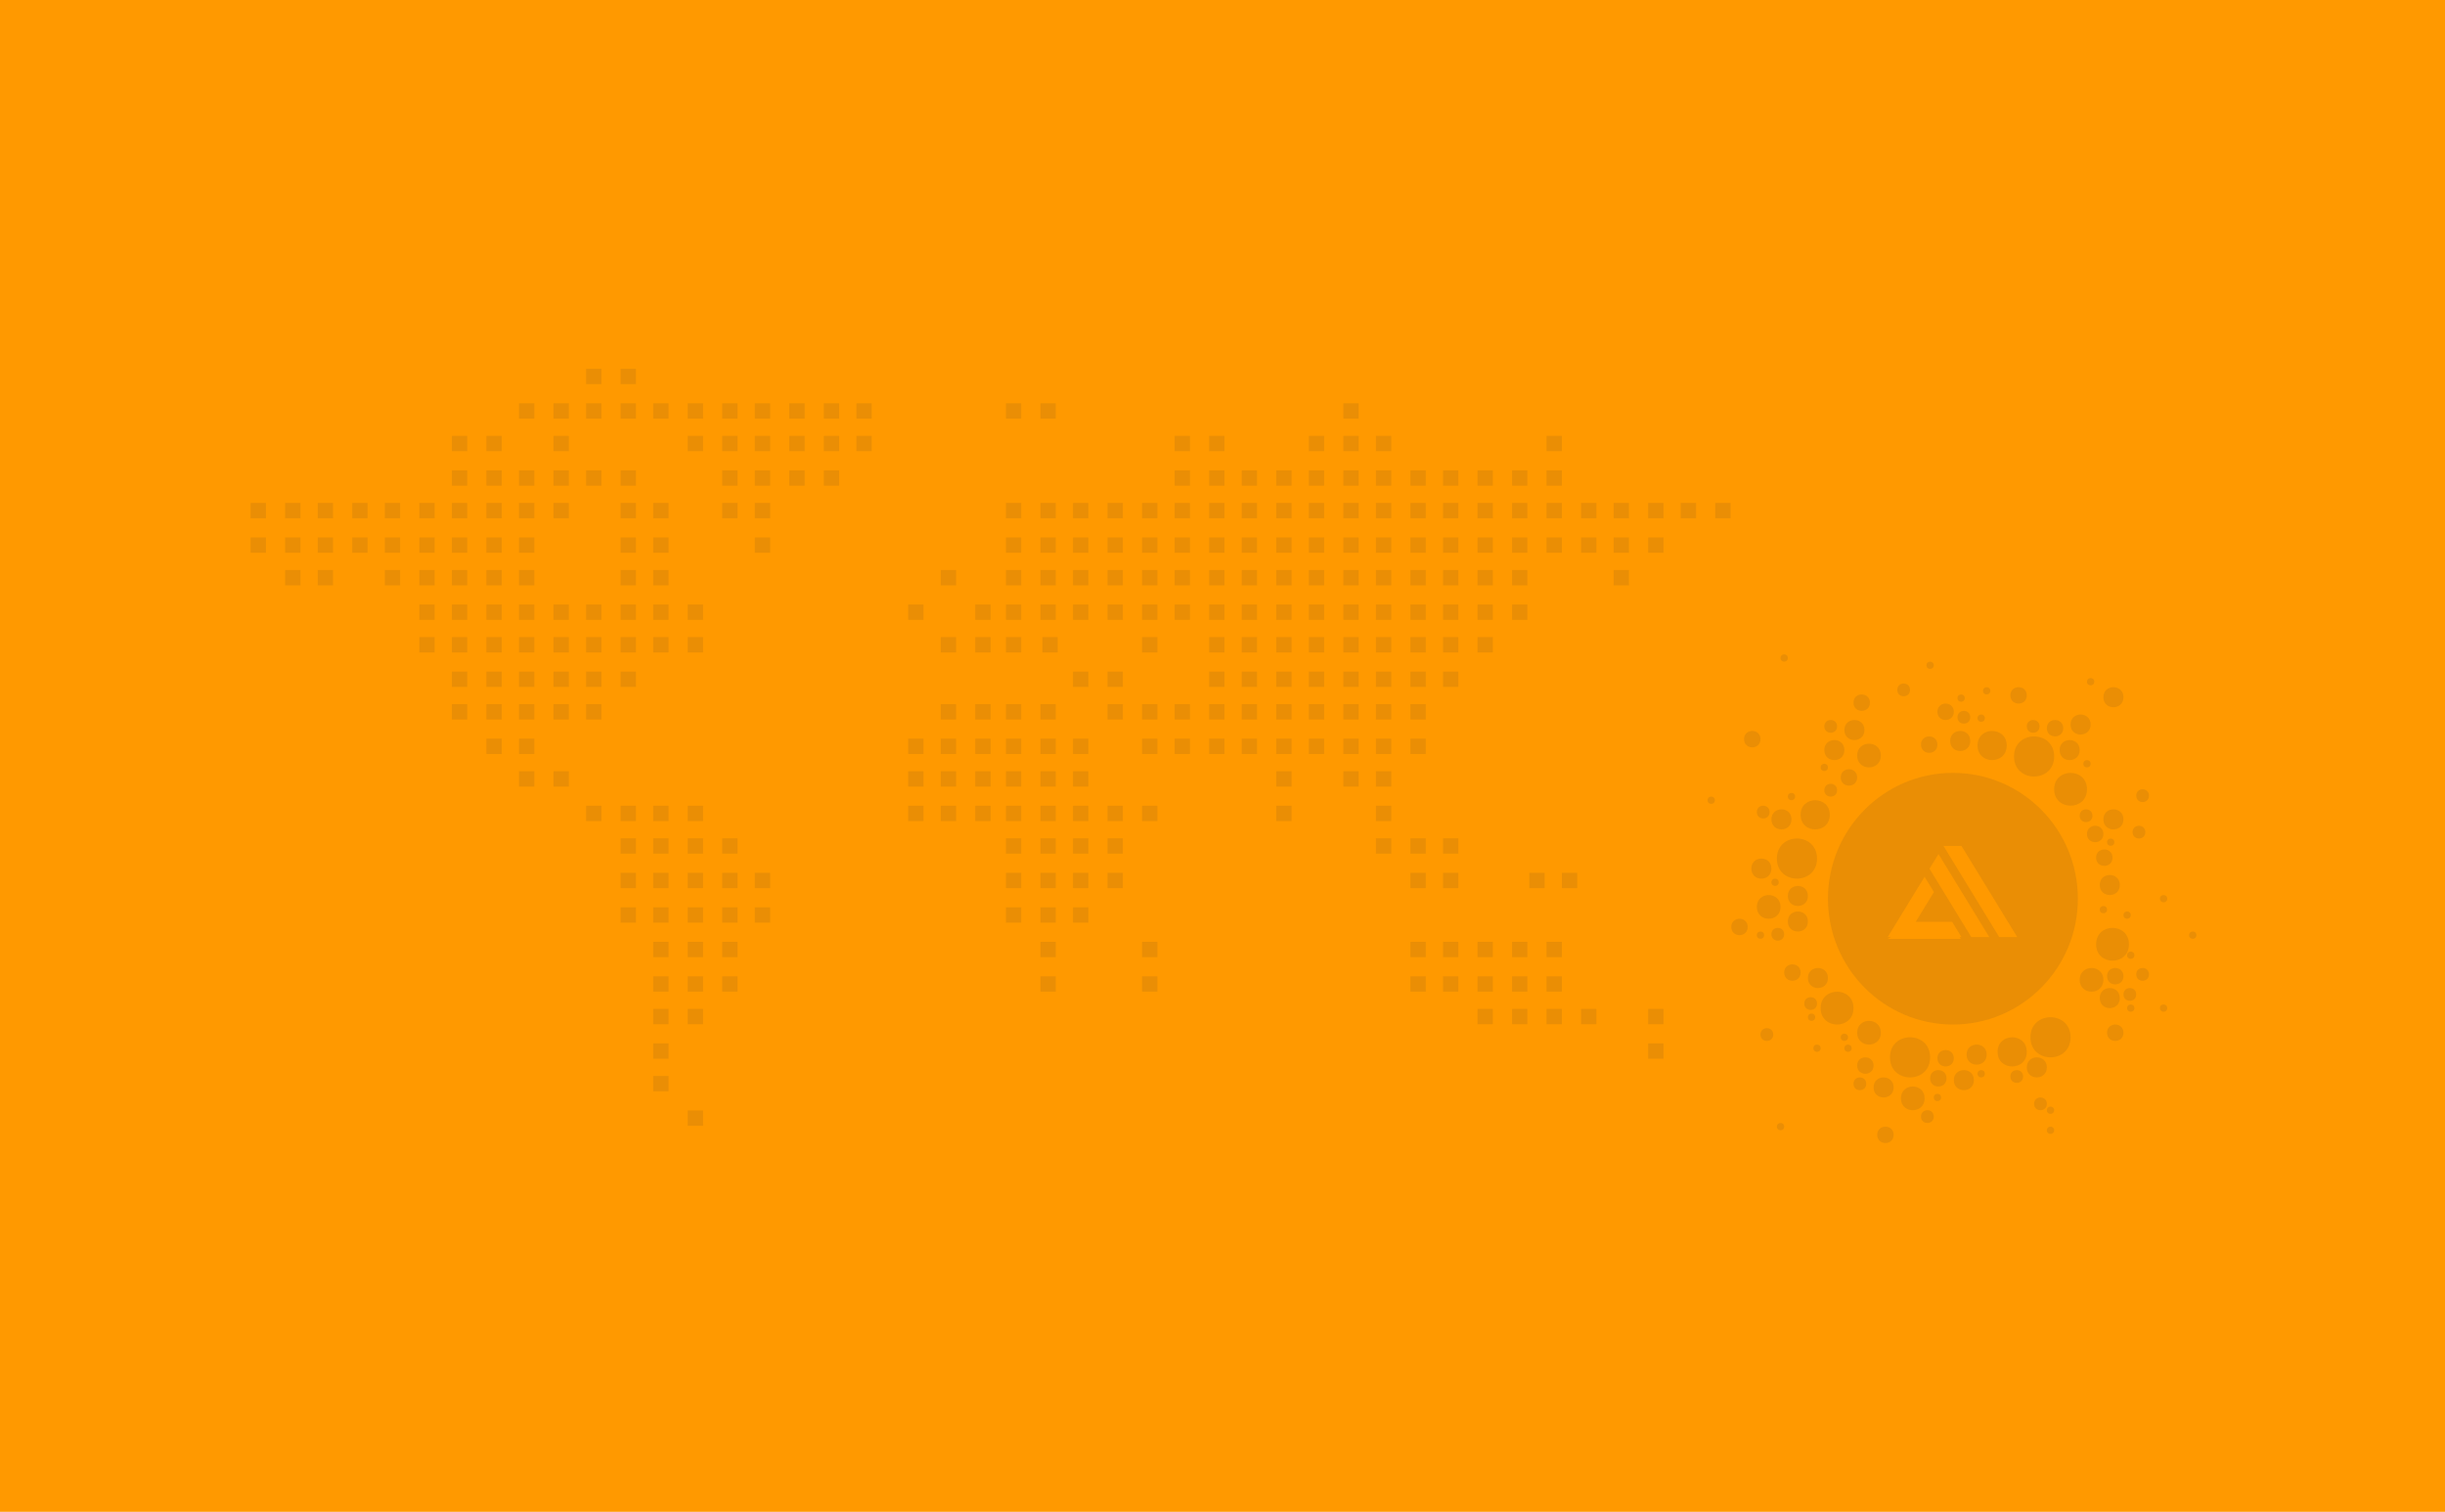 <svg xmlns="http://www.w3.org/2000/svg" xmlns:xlink="http://www.w3.org/1999/xlink" width="1200" height="742" version="1.1" viewBox="0 0 1200 742"><title>Artboard</title><desc>Created with Sketch.</desc><defs><filter id="filter-1" width="100.6%" height="101.6%" x="-.3%" y="-.7%" filterUnits="objectBoundingBox"><feOffset dx="0" dy="0" in="SourceAlpha" result="shadowOffsetOuter1"/><feGaussianBlur in="shadowOffsetOuter1" result="shadowBlurOuter1" stdDeviation=".5"/><feColorMatrix in="shadowBlurOuter1" result="shadowMatrixOuter1" type="matrix" values="0 0 0 0 0 0 0 0 0 0 0 0 0 0 0 0 0 0 0.5 0"/><feMerge><feMergeNode in="shadowMatrixOuter1"/><feMergeNode in="SourceGraphic"/></feMerge></filter></defs><g id="Artboard" fill="none" fill-rule="evenodd" stroke="none" stroke-width="1"><rect width="1200" height="742" x="0" y="0" fill="#F90"/><g id="worldmap(2)" fill-rule="nonzero" filter="url(#filter-1)" transform="translate(123, 181)"><path id="Shape" fill="#EA8E05" d="M0,65.842 L7.527,65.842 L7.527,73.366 L0,73.366 L0,65.842 Z M0,82.772 L7.527,82.772 L7.527,90.297 L0,90.297 L0,82.772 Z M16.936,65.842 L24.463,65.842 L24.463,73.366 L16.936,73.366 L16.936,65.842 Z M16.936,82.772 L24.463,82.772 L24.463,90.297 L16.936,90.297 L16.936,82.772 Z M16.936,98.762 L24.463,98.762 L24.463,106.287 L16.936,106.287 L16.936,98.762 Z M32.931,65.842 L40.458,65.842 L40.458,73.366 L32.931,73.366 L32.931,65.842 Z M32.931,82.772 L40.458,82.772 L40.458,90.297 L32.931,90.297 L32.931,82.772 Z M49.867,65.842 L57.394,65.842 L57.394,73.366 L49.867,73.366 L49.867,65.842 Z M49.867,82.772 L57.394,82.772 L57.394,90.297 L49.867,90.297 L49.867,82.772 Z M32.931,98.762 L40.458,98.762 L40.458,106.287 L32.931,106.287 L32.931,98.762 Z M65.862,65.842 L73.389,65.842 L73.389,73.366 L65.862,73.366 L65.862,65.842 Z M65.862,82.772 L73.389,82.772 L73.389,90.297 L65.862,90.297 L65.862,82.772 Z M65.862,98.762 L73.389,98.762 L73.389,106.287 L65.862,106.287 L65.862,98.762 Z M82.798,65.842 L90.325,65.842 L90.325,73.366 L82.798,73.366 L82.798,65.842 Z M82.798,82.772 L90.325,82.772 L90.325,90.297 L82.798,90.297 L82.798,82.772 Z M82.798,98.762 L90.325,98.762 L90.325,106.287 L82.798,106.287 L82.798,98.762 Z M82.798,115.693 L90.325,115.693 L90.325,123.218 L82.798,123.218 L82.798,115.693 Z M82.798,131.683 L90.325,131.683 L90.325,139.208 L82.798,139.208 L82.798,131.683 Z M98.793,32.921 L106.32,32.921 L106.32,40.446 L98.793,40.446 L98.793,32.921 Z M98.793,49.851 L106.32,49.851 L106.32,57.376 L98.793,57.376 L98.793,49.851 Z M98.793,65.842 L106.32,65.842 L106.32,73.366 L98.793,73.366 L98.793,65.842 Z M98.793,82.772 L106.32,82.772 L106.32,90.297 L98.793,90.297 L98.793,82.772 Z M98.793,98.762 L106.32,98.762 L106.32,106.287 L98.793,106.287 L98.793,98.762 Z M98.793,115.693 L106.32,115.693 L106.32,123.218 L98.793,123.218 L98.793,115.693 Z M98.793,131.683 L106.32,131.683 L106.32,139.208 L98.793,139.208 L98.793,131.683 Z M98.793,148.614 L106.32,148.614 L106.32,156.139 L98.793,156.139 L98.793,148.614 Z M98.793,164.604 L106.32,164.604 L106.32,172.129 L98.793,172.129 L98.793,164.604 Z M115.729,32.921 L123.256,32.921 L123.256,40.446 L115.729,40.446 L115.729,32.921 Z M131.724,16.931 L139.251,16.931 L139.251,24.455 L131.724,24.455 L131.724,16.931 Z M115.729,49.851 L123.256,49.851 L123.256,57.376 L115.729,57.376 L115.729,49.851 Z M115.729,65.842 L123.256,65.842 L123.256,73.366 L115.729,73.366 L115.729,65.842 Z M115.729,82.772 L123.256,82.772 L123.256,90.297 L115.729,90.297 L115.729,82.772 Z M115.729,98.762 L123.256,98.762 L123.256,106.287 L115.729,106.287 L115.729,98.762 Z M115.729,115.693 L123.256,115.693 L123.256,123.218 L115.729,123.218 L115.729,115.693 Z M115.729,131.683 L123.256,131.683 L123.256,139.208 L115.729,139.208 L115.729,131.683 Z M115.729,148.614 L123.256,148.614 L123.256,156.139 L115.729,156.139 L115.729,148.614 Z M115.729,164.604 L123.256,164.604 L123.256,172.129 L115.729,172.129 L115.729,164.604 Z M115.729,181.535 L123.256,181.535 L123.256,189.059 L115.729,189.059 L115.729,181.535 Z M131.724,49.851 L139.251,49.851 L139.251,57.376 L131.724,57.376 L131.724,49.851 Z M131.724,65.842 L139.251,65.842 L139.251,73.366 L131.724,73.366 L131.724,65.842 Z M131.724,82.772 L139.251,82.772 L139.251,90.297 L131.724,90.297 L131.724,82.772 Z M131.724,98.762 L139.251,98.762 L139.251,106.287 L131.724,106.287 L131.724,98.762 Z M131.724,115.693 L139.251,115.693 L139.251,123.218 L131.724,123.218 L131.724,115.693 Z M131.724,131.683 L139.251,131.683 L139.251,139.208 L131.724,139.208 L131.724,131.683 Z M131.724,148.614 L139.251,148.614 L139.251,156.139 L131.724,156.139 L131.724,148.614 Z M131.724,164.604 L139.251,164.604 L139.251,172.129 L131.724,172.129 L131.724,164.604 Z M131.724,181.535 L139.251,181.535 L139.251,189.059 L131.724,189.059 L131.724,181.535 Z M131.724,197.525 L139.251,197.525 L139.251,205.05 L131.724,205.05 L131.724,197.525 Z M148.66,16.931 L156.187,16.931 L156.187,24.455 L148.66,24.455 L148.66,16.931 Z M148.66,32.921 L156.187,32.921 L156.187,40.446 L148.66,40.446 L148.66,32.921 Z M148.66,49.851 L156.187,49.851 L156.187,57.376 L148.66,57.376 L148.66,49.851 Z M164.655,49.851 L172.182,49.851 L172.182,57.376 L164.655,57.376 L164.655,49.851 Z M181.591,49.851 L189.118,49.851 L189.118,57.376 L181.591,57.376 L181.591,49.851 Z M148.66,65.842 L156.187,65.842 L156.187,73.366 L148.66,73.366 L148.66,65.842 Z M148.66,115.693 L156.187,115.693 L156.187,123.218 L148.66,123.218 L148.66,115.693 Z M148.66,131.683 L156.187,131.683 L156.187,139.208 L148.66,139.208 L148.66,131.683 Z M148.66,148.614 L156.187,148.614 L156.187,156.139 L148.66,156.139 L148.66,148.614 Z M148.66,164.604 L156.187,164.604 L156.187,172.129 L148.66,172.129 L148.66,164.604 Z M164.655,115.693 L172.182,115.693 L172.182,123.218 L164.655,123.218 L164.655,115.693 Z M164.655,131.683 L172.182,131.683 L172.182,139.208 L164.655,139.208 L164.655,131.683 Z M164.655,148.614 L172.182,148.614 L172.182,156.139 L164.655,156.139 L164.655,148.614 Z M164.655,164.604 L172.182,164.604 L172.182,172.129 L164.655,172.129 L164.655,164.604 Z M164.655,214.455 L172.182,214.455 L172.182,221.98 L164.655,221.98 L164.655,214.455 Z M181.591,214.455 L189.118,214.455 L189.118,221.98 L181.591,221.98 L181.591,214.455 Z M197.586,214.455 L205.113,214.455 L205.113,221.98 L197.586,221.98 L197.586,214.455 Z M214.522,214.455 L222.049,214.455 L222.049,221.98 L214.522,221.98 L214.522,214.455 Z M181.591,230.446 L189.118,230.446 L189.118,237.97 L181.591,237.97 L181.591,230.446 Z M197.586,230.446 L205.113,230.446 L205.113,237.97 L197.586,237.97 L197.586,230.446 Z M214.522,230.446 L222.049,230.446 L222.049,237.97 L214.522,237.97 L214.522,230.446 Z M231.458,230.446 L238.985,230.446 L238.985,237.97 L231.458,237.97 L231.458,230.446 Z M181.591,247.376 L189.118,247.376 L189.118,254.901 L181.591,254.901 L181.591,247.376 Z M197.586,247.376 L205.113,247.376 L205.113,254.901 L197.586,254.901 L197.586,247.376 Z M214.522,247.376 L222.049,247.376 L222.049,254.901 L214.522,254.901 L214.522,247.376 Z M231.458,247.376 L238.985,247.376 L238.985,254.901 L231.458,254.901 L231.458,247.376 Z M247.453,247.376 L254.98,247.376 L254.98,254.901 L247.453,254.901 L247.453,247.376 Z M181.591,264.307 L189.118,264.307 L189.118,271.832 L181.591,271.832 L181.591,264.307 Z M197.586,264.307 L205.113,264.307 L205.113,271.832 L197.586,271.832 L197.586,264.307 Z M214.522,264.307 L222.049,264.307 L222.049,271.832 L214.522,271.832 L214.522,264.307 Z M231.458,264.307 L238.985,264.307 L238.985,271.832 L231.458,271.832 L231.458,264.307 Z M197.586,281.238 L205.113,281.238 L205.113,288.762 L197.586,288.762 L197.586,281.238 Z M214.522,281.238 L222.049,281.238 L222.049,288.762 L214.522,288.762 L214.522,281.238 Z M231.458,281.238 L238.985,281.238 L238.985,288.762 L231.458,288.762 L231.458,281.238 Z M197.586,298.168 L205.113,298.168 L205.113,305.693 L197.586,305.693 L197.586,298.168 Z M214.522,298.168 L222.049,298.168 L222.049,305.693 L214.522,305.693 L214.522,298.168 Z M197.586,314.158 L205.113,314.158 L205.113,321.683 L197.586,321.683 L197.586,314.158 Z M197.586,331.089 L205.113,331.089 L205.113,338.614 L197.586,338.614 L197.586,331.089 Z M197.586,347.079 L205.113,347.079 L205.113,354.604 L197.586,354.604 L197.586,347.079 Z M214.522,364.01 L222.049,364.01 L222.049,371.535 L214.522,371.535 L214.522,364.01 Z M214.522,314.158 L222.049,314.158 L222.049,321.683 L214.522,321.683 L214.522,314.158 Z M231.458,298.168 L238.985,298.168 L238.985,305.693 L231.458,305.693 L231.458,298.168 Z M247.453,264.307 L254.98,264.307 L254.98,271.832 L247.453,271.832 L247.453,264.307 Z M181.591,98.762 L189.118,98.762 L189.118,106.287 L181.591,106.287 L181.591,98.762 Z M181.591,115.693 L189.118,115.693 L189.118,123.218 L181.591,123.218 L181.591,115.693 Z M181.591,65.842 L189.118,65.842 L189.118,73.366 L181.591,73.366 L181.591,65.842 Z M181.591,82.772 L189.118,82.772 L189.118,90.297 L181.591,90.297 L181.591,82.772 Z M181.591,131.683 L189.118,131.683 L189.118,139.208 L181.591,139.208 L181.591,131.683 Z M197.586,98.762 L205.113,98.762 L205.113,106.287 L197.586,106.287 L197.586,98.762 Z M197.586,115.693 L205.113,115.693 L205.113,123.218 L197.586,123.218 L197.586,115.693 Z M197.586,65.842 L205.113,65.842 L205.113,73.366 L197.586,73.366 L197.586,65.842 Z M197.586,82.772 L205.113,82.772 L205.113,90.297 L197.586,90.297 L197.586,82.772 Z M197.586,131.683 L205.113,131.683 L205.113,139.208 L197.586,139.208 L197.586,131.683 Z M214.522,115.693 L222.049,115.693 L222.049,123.218 L214.522,123.218 L214.522,115.693 Z M214.522,131.683 L222.049,131.683 L222.049,139.208 L214.522,139.208 L214.522,131.683 Z M181.591,148.614 L189.118,148.614 L189.118,156.139 L181.591,156.139 L181.591,148.614 Z M148.66,197.525 L156.187,197.525 L156.187,205.05 L148.66,205.05 L148.66,197.525 Z M164.655,0 L172.182,0 L172.182,7.525 L164.655,7.525 L164.655,0 Z M164.655,16.931 L172.182,16.931 L172.182,24.455 L164.655,24.455 L164.655,16.931 Z M181.591,0 L189.118,0 L189.118,7.525 L181.591,7.525 L181.591,0 Z M181.591,16.931 L189.118,16.931 L189.118,24.455 L181.591,24.455 L181.591,16.931 Z M197.586,16.931 L205.113,16.931 L205.113,24.455 L197.586,24.455 L197.586,16.931 Z M214.522,16.931 L222.049,16.931 L222.049,24.455 L214.522,24.455 L214.522,16.931 Z M214.522,32.921 L222.049,32.921 L222.049,40.446 L214.522,40.446 L214.522,32.921 Z M231.458,16.931 L238.985,16.931 L238.985,24.455 L231.458,24.455 L231.458,16.931 Z M247.453,16.931 L254.98,16.931 L254.98,24.455 L247.453,24.455 L247.453,16.931 Z M264.389,16.931 L271.916,16.931 L271.916,24.455 L264.389,24.455 L264.389,16.931 Z M281.325,16.931 L288.852,16.931 L288.852,24.455 L281.325,24.455 L281.325,16.931 Z M297.32,16.931 L304.847,16.931 L304.847,24.455 L297.32,24.455 L297.32,16.931 Z M370.709,16.931 L378.236,16.931 L378.236,24.455 L370.709,24.455 L370.709,16.931 Z M387.645,16.931 L395.172,16.931 L395.172,24.455 L387.645,24.455 L387.645,16.931 Z M231.458,32.921 L238.985,32.921 L238.985,40.446 L231.458,40.446 L231.458,32.921 Z M247.453,32.921 L254.98,32.921 L254.98,40.446 L247.453,40.446 L247.453,32.921 Z M264.389,32.921 L271.916,32.921 L271.916,40.446 L264.389,40.446 L264.389,32.921 Z M281.325,32.921 L288.852,32.921 L288.852,40.446 L281.325,40.446 L281.325,32.921 Z M231.458,49.851 L238.985,49.851 L238.985,57.376 L231.458,57.376 L231.458,49.851 Z M247.453,49.851 L254.98,49.851 L254.98,57.376 L247.453,57.376 L247.453,49.851 Z M231.458,65.842 L238.985,65.842 L238.985,73.366 L231.458,73.366 L231.458,65.842 Z M247.453,65.842 L254.98,65.842 L254.98,73.366 L247.453,73.366 L247.453,65.842 Z M247.453,82.772 L254.98,82.772 L254.98,90.297 L247.453,90.297 L247.453,82.772 Z M264.389,49.851 L271.916,49.851 L271.916,57.376 L264.389,57.376 L264.389,49.851 Z M281.325,49.851 L288.852,49.851 L288.852,57.376 L281.325,57.376 L281.325,49.851 Z M297.32,32.921 L304.847,32.921 L304.847,40.446 L297.32,40.446 L297.32,32.921 Z M322.724,115.693 L330.251,115.693 L330.251,123.218 L322.724,123.218 L322.724,115.693 Z M322.724,181.535 L330.251,181.535 L330.251,189.059 L322.724,189.059 L322.724,181.535 Z M322.724,197.525 L330.251,197.525 L330.251,205.05 L322.724,205.05 L322.724,197.525 Z M322.724,214.455 L330.251,214.455 L330.251,221.98 L322.724,221.98 L322.724,214.455 Z M338.719,181.535 L346.246,181.535 L346.246,189.059 L338.719,189.059 L338.719,181.535 Z M338.719,197.525 L346.246,197.525 L346.246,205.05 L338.719,205.05 L338.719,197.525 Z M338.719,214.455 L346.246,214.455 L346.246,221.98 L338.719,221.98 L338.719,214.455 Z M355.655,181.535 L363.182,181.535 L363.182,189.059 L355.655,189.059 L355.655,181.535 Z M355.655,197.525 L363.182,197.525 L363.182,205.05 L355.655,205.05 L355.655,197.525 Z M355.655,214.455 L363.182,214.455 L363.182,221.98 L355.655,221.98 L355.655,214.455 Z M370.709,181.535 L378.236,181.535 L378.236,189.059 L370.709,189.059 L370.709,181.535 Z M338.719,164.604 L346.246,164.604 L346.246,172.129 L338.719,172.129 L338.719,164.604 Z M355.655,164.604 L363.182,164.604 L363.182,172.129 L355.655,172.129 L355.655,164.604 Z M355.655,131.683 L363.182,131.683 L363.182,139.208 L355.655,139.208 L355.655,131.683 Z M355.655,115.693 L363.182,115.693 L363.182,123.218 L355.655,123.218 L355.655,115.693 Z M370.709,164.604 L378.236,164.604 L378.236,172.129 L370.709,172.129 L370.709,164.604 Z M370.709,197.525 L378.236,197.525 L378.236,205.05 L370.709,205.05 L370.709,197.525 Z M370.709,214.455 L378.236,214.455 L378.236,221.98 L370.709,221.98 L370.709,214.455 Z M370.709,247.376 L378.236,247.376 L378.236,254.901 L370.709,254.901 L370.709,247.376 Z M370.709,230.446 L378.236,230.446 L378.236,237.97 L370.709,237.97 L370.709,230.446 Z M370.709,264.307 L378.236,264.307 L378.236,271.832 L370.709,271.832 L370.709,264.307 Z M387.645,181.535 L395.172,181.535 L395.172,189.059 L387.645,189.059 L387.645,181.535 Z M387.645,164.604 L395.172,164.604 L395.172,172.129 L387.645,172.129 L387.645,164.604 Z M387.645,197.525 L395.172,197.525 L395.172,205.05 L387.645,205.05 L387.645,197.525 Z M387.645,214.455 L395.172,214.455 L395.172,221.98 L387.645,221.98 L387.645,214.455 Z M387.645,247.376 L395.172,247.376 L395.172,254.901 L387.645,254.901 L387.645,247.376 Z M387.645,230.446 L395.172,230.446 L395.172,237.97 L387.645,237.97 L387.645,230.446 Z M387.645,264.307 L395.172,264.307 L395.172,271.832 L387.645,271.832 L387.645,264.307 Z M403.64,181.535 L411.167,181.535 L411.167,189.059 L403.64,189.059 L403.64,181.535 Z M403.64,197.525 L411.167,197.525 L411.167,205.05 L403.64,205.05 L403.64,197.525 Z M403.64,214.455 L411.167,214.455 L411.167,221.98 L403.64,221.98 L403.64,214.455 Z M403.64,247.376 L411.167,247.376 L411.167,254.901 L403.64,254.901 L403.64,247.376 Z M403.64,230.446 L411.167,230.446 L411.167,237.97 L403.64,237.97 L403.64,230.446 Z M420.576,214.455 L428.103,214.455 L428.103,221.98 L420.576,221.98 L420.576,214.455 Z M437.512,214.455 L445.039,214.455 L445.039,221.98 L437.512,221.98 L437.512,214.455 Z M420.576,247.376 L428.103,247.376 L428.103,254.901 L420.576,254.901 L420.576,247.376 Z M420.576,230.446 L428.103,230.446 L428.103,237.97 L420.576,237.97 L420.576,230.446 Z M403.64,264.307 L411.167,264.307 L411.167,271.832 L403.64,271.832 L403.64,264.307 Z M437.512,281.238 L445.039,281.238 L445.039,288.762 L437.512,288.762 L437.512,281.238 Z M437.512,298.168 L445.039,298.168 L445.039,305.693 L437.512,305.693 L437.512,298.168 Z M387.645,281.238 L395.172,281.238 L395.172,288.762 L387.645,288.762 L387.645,281.238 Z M387.645,298.168 L395.172,298.168 L395.172,305.693 L387.645,305.693 L387.645,298.168 Z M370.709,65.842 L378.236,65.842 L378.236,73.366 L370.709,73.366 L370.709,65.842 Z M370.709,82.772 L378.236,82.772 L378.236,90.297 L370.709,90.297 L370.709,82.772 Z M370.709,115.693 L378.236,115.693 L378.236,123.218 L370.709,123.218 L370.709,115.693 Z M370.709,98.762 L378.236,98.762 L378.236,106.287 L370.709,106.287 L370.709,98.762 Z M370.709,131.683 L378.236,131.683 L378.236,139.208 L370.709,139.208 L370.709,131.683 Z M387.645,65.842 L395.172,65.842 L395.172,73.366 L387.645,73.366 L387.645,65.842 Z M387.645,82.772 L395.172,82.772 L395.172,90.297 L387.645,90.297 L387.645,82.772 Z M387.645,115.693 L395.172,115.693 L395.172,123.218 L387.645,123.218 L387.645,115.693 Z M387.645,98.762 L395.172,98.762 L395.172,106.287 L387.645,106.287 L387.645,98.762 Z M403.64,65.842 L411.167,65.842 L411.167,73.366 L403.64,73.366 L403.64,65.842 Z M403.64,82.772 L411.167,82.772 L411.167,90.297 L403.64,90.297 L403.64,82.772 Z M403.64,115.693 L411.167,115.693 L411.167,123.218 L403.64,123.218 L403.64,115.693 Z M403.64,98.762 L411.167,98.762 L411.167,106.287 L403.64,106.287 L403.64,98.762 Z M420.576,65.842 L428.103,65.842 L428.103,73.366 L420.576,73.366 L420.576,65.842 Z M420.576,82.772 L428.103,82.772 L428.103,90.297 L420.576,90.297 L420.576,82.772 Z M420.576,115.693 L428.103,115.693 L428.103,123.218 L420.576,123.218 L420.576,115.693 Z M437.512,131.683 L445.039,131.683 L445.039,139.208 L437.512,139.208 L437.512,131.683 Z M420.576,98.762 L428.103,98.762 L428.103,106.287 L420.576,106.287 L420.576,98.762 Z M437.512,65.842 L445.039,65.842 L445.039,73.366 L437.512,73.366 L437.512,65.842 Z M437.512,82.772 L445.039,82.772 L445.039,90.297 L437.512,90.297 L437.512,82.772 Z M437.512,115.693 L445.039,115.693 L445.039,123.218 L437.512,123.218 L437.512,115.693 Z M437.512,98.762 L445.039,98.762 L445.039,106.287 L437.512,106.287 L437.512,98.762 Z M453.507,65.842 L461.034,65.842 L461.034,73.366 L453.507,73.366 L453.507,65.842 Z M453.507,82.772 L461.034,82.772 L461.034,90.297 L453.507,90.297 L453.507,82.772 Z M453.507,115.693 L461.034,115.693 L461.034,123.218 L453.507,123.218 L453.507,115.693 Z M453.507,98.762 L461.034,98.762 L461.034,106.287 L453.507,106.287 L453.507,98.762 Z M470.443,65.842 L477.97,65.842 L477.97,73.366 L470.443,73.366 L470.443,65.842 Z M470.443,82.772 L477.97,82.772 L477.97,90.297 L470.443,90.297 L470.443,82.772 Z M470.443,115.693 L477.97,115.693 L477.97,123.218 L470.443,123.218 L470.443,115.693 Z M470.443,98.762 L477.97,98.762 L477.97,106.287 L470.443,106.287 L470.443,98.762 Z M486.438,65.842 L493.966,65.842 L493.966,73.366 L486.438,73.366 L486.438,65.842 Z M486.438,82.772 L493.966,82.772 L493.966,90.297 L486.438,90.297 L486.438,82.772 Z M486.438,115.693 L493.966,115.693 L493.966,123.218 L486.438,123.218 L486.438,115.693 Z M486.438,98.762 L493.966,98.762 L493.966,106.287 L486.438,106.287 L486.438,98.762 Z M503.374,65.842 L510.901,65.842 L510.901,73.366 L503.374,73.366 L503.374,65.842 Z M503.374,82.772 L510.901,82.772 L510.901,90.297 L503.374,90.297 L503.374,82.772 Z M503.374,115.693 L510.901,115.693 L510.901,123.218 L503.374,123.218 L503.374,115.693 Z M503.374,98.762 L510.901,98.762 L510.901,106.287 L503.374,106.287 L503.374,98.762 Z M519.369,65.842 L526.897,65.842 L526.897,73.366 L519.369,73.366 L519.369,65.842 Z M519.369,82.772 L526.897,82.772 L526.897,90.297 L519.369,90.297 L519.369,82.772 Z M519.369,115.693 L526.897,115.693 L526.897,123.218 L519.369,123.218 L519.369,115.693 Z M519.369,98.762 L526.897,98.762 L526.897,106.287 L519.369,106.287 L519.369,98.762 Z M536.305,65.842 L543.833,65.842 L543.833,73.366 L536.305,73.366 L536.305,65.842 Z M536.305,82.772 L543.833,82.772 L543.833,90.297 L536.305,90.297 L536.305,82.772 Z M536.305,115.693 L543.833,115.693 L543.833,123.218 L536.305,123.218 L536.305,115.693 Z M536.305,98.762 L543.833,98.762 L543.833,106.287 L536.305,106.287 L536.305,98.762 Z M552.3,65.842 L559.828,65.842 L559.828,73.366 L552.3,73.366 L552.3,65.842 Z M552.3,82.772 L559.828,82.772 L559.828,90.297 L552.3,90.297 L552.3,82.772 Z M552.3,115.693 L559.828,115.693 L559.828,123.218 L552.3,123.218 L552.3,115.693 Z M552.3,98.762 L559.828,98.762 L559.828,106.287 L552.3,106.287 L552.3,98.762 Z M569.236,65.842 L576.764,65.842 L576.764,73.366 L569.236,73.366 L569.236,65.842 Z M569.236,82.772 L576.764,82.772 L576.764,90.297 L569.236,90.297 L569.236,82.772 Z M569.236,115.693 L576.764,115.693 L576.764,123.218 L569.236,123.218 L569.236,115.693 Z M420.576,164.604 L428.103,164.604 L428.103,172.129 L420.576,172.129 L420.576,164.604 Z M437.512,164.604 L445.039,164.604 L445.039,172.129 L437.512,172.129 L437.512,164.604 Z M453.507,164.604 L461.034,164.604 L461.034,172.129 L453.507,172.129 L453.507,164.604 Z M470.443,164.604 L477.97,164.604 L477.97,172.129 L470.443,172.129 L470.443,164.604 Z M486.438,164.604 L493.966,164.604 L493.966,172.129 L486.438,172.129 L486.438,164.604 Z M503.374,164.604 L510.901,164.604 L510.901,172.129 L503.374,172.129 L503.374,164.604 Z M519.369,164.604 L526.897,164.604 L526.897,172.129 L519.369,172.129 L519.369,164.604 Z M536.305,164.604 L543.833,164.604 L543.833,172.129 L536.305,172.129 L536.305,164.604 Z M552.3,164.604 L559.828,164.604 L559.828,172.129 L552.3,172.129 L552.3,164.604 Z M569.236,164.604 L576.764,164.604 L576.764,172.129 L569.236,172.129 L569.236,164.604 Z M437.512,181.535 L445.039,181.535 L445.039,189.059 L437.512,189.059 L437.512,181.535 Z M453.507,181.535 L461.034,181.535 L461.034,189.059 L453.507,189.059 L453.507,181.535 Z M470.443,181.535 L477.97,181.535 L477.97,189.059 L470.443,189.059 L470.443,181.535 Z M486.438,181.535 L493.966,181.535 L493.966,189.059 L486.438,189.059 L486.438,181.535 Z M503.374,181.535 L510.901,181.535 L510.901,189.059 L503.374,189.059 L503.374,181.535 Z M503.374,197.525 L510.901,197.525 L510.901,205.05 L503.374,205.05 L503.374,197.525 Z M503.374,214.455 L510.901,214.455 L510.901,221.98 L503.374,221.98 L503.374,214.455 Z M519.369,181.535 L526.897,181.535 L526.897,189.059 L519.369,189.059 L519.369,181.535 Z M536.305,181.535 L543.833,181.535 L543.833,189.059 L536.305,189.059 L536.305,181.535 Z M552.3,181.535 L559.828,181.535 L559.828,189.059 L552.3,189.059 L552.3,181.535 Z M536.305,197.525 L543.833,197.525 L543.833,205.05 L536.305,205.05 L536.305,197.525 Z M552.3,197.525 L559.828,197.525 L559.828,205.05 L552.3,205.05 L552.3,197.525 Z M552.3,214.455 L559.828,214.455 L559.828,221.98 L552.3,221.98 L552.3,214.455 Z M552.3,230.446 L559.828,230.446 L559.828,237.97 L552.3,237.97 L552.3,230.446 Z M569.236,230.446 L576.764,230.446 L576.764,237.97 L569.236,237.97 L569.236,230.446 Z M585.232,230.446 L592.759,230.446 L592.759,237.97 L585.232,237.97 L585.232,230.446 Z M569.236,247.376 L576.764,247.376 L576.764,254.901 L569.236,254.901 L569.236,247.376 Z M585.232,247.376 L592.759,247.376 L592.759,254.901 L585.232,254.901 L585.232,247.376 Z M627.571,247.376 L635.099,247.376 L635.099,254.901 L627.571,254.901 L627.571,247.376 Z M643.567,247.376 L651.094,247.376 L651.094,254.901 L643.567,254.901 L643.567,247.376 Z M569.236,181.535 L576.764,181.535 L576.764,189.059 L569.236,189.059 L569.236,181.535 Z M569.236,98.762 L576.764,98.762 L576.764,106.287 L569.236,106.287 L569.236,98.762 Z M585.232,65.842 L592.759,65.842 L592.759,73.366 L585.232,73.366 L585.232,65.842 Z M585.232,82.772 L592.759,82.772 L592.759,90.297 L585.232,90.297 L585.232,82.772 Z M585.232,115.693 L592.759,115.693 L592.759,123.218 L585.232,123.218 L585.232,115.693 Z M585.232,98.762 L592.759,98.762 L592.759,106.287 L585.232,106.287 L585.232,98.762 Z M602.167,65.842 L609.695,65.842 L609.695,73.366 L602.167,73.366 L602.167,65.842 Z M602.167,82.772 L609.695,82.772 L609.695,90.297 L602.167,90.297 L602.167,82.772 Z M602.167,115.693 L609.695,115.693 L609.695,123.218 L602.167,123.218 L602.167,115.693 Z M470.443,131.683 L477.97,131.683 L477.97,139.208 L470.443,139.208 L470.443,131.683 Z M486.438,131.683 L493.966,131.683 L493.966,139.208 L486.438,139.208 L486.438,131.683 Z M503.374,131.683 L510.901,131.683 L510.901,139.208 L503.374,139.208 L503.374,131.683 Z M519.369,131.683 L526.897,131.683 L526.897,139.208 L519.369,139.208 L519.369,131.683 Z M536.305,131.683 L543.833,131.683 L543.833,139.208 L536.305,139.208 L536.305,131.683 Z M552.3,131.683 L559.828,131.683 L559.828,139.208 L552.3,139.208 L552.3,131.683 Z M569.236,131.683 L576.764,131.683 L576.764,139.208 L569.236,139.208 L569.236,131.683 Z M585.232,131.683 L592.759,131.683 L592.759,139.208 L585.232,139.208 L585.232,131.683 Z M602.167,131.683 L609.695,131.683 L609.695,139.208 L602.167,139.208 L602.167,131.683 Z M569.236,281.238 L576.764,281.238 L576.764,288.762 L569.236,288.762 L569.236,281.238 Z M585.232,281.238 L592.759,281.238 L592.759,288.762 L585.232,288.762 L585.232,281.238 Z M602.167,281.238 L609.695,281.238 L609.695,288.762 L602.167,288.762 L602.167,281.238 Z M619.103,281.238 L626.631,281.238 L626.631,288.762 L619.103,288.762 L619.103,281.238 Z M569.236,298.168 L576.764,298.168 L576.764,305.693 L569.236,305.693 L569.236,298.168 Z M585.232,298.168 L592.759,298.168 L592.759,305.693 L585.232,305.693 L585.232,298.168 Z M602.167,298.168 L609.695,298.168 L609.695,305.693 L602.167,305.693 L602.167,298.168 Z M619.103,298.168 L626.631,298.168 L626.631,305.693 L619.103,305.693 L619.103,298.168 Z M636.039,281.238 L643.567,281.238 L643.567,288.762 L636.039,288.762 L636.039,281.238 Z M636.039,298.168 L643.567,298.168 L643.567,305.693 L636.039,305.693 L636.039,298.168 Z M602.167,314.158 L609.695,314.158 L609.695,321.683 L602.167,321.683 L602.167,314.158 Z M619.103,314.158 L626.631,314.158 L626.631,321.683 L619.103,321.683 L619.103,314.158 Z M636.039,314.158 L643.567,314.158 L643.567,321.683 L636.039,321.683 L636.039,314.158 Z M652.975,314.158 L660.502,314.158 L660.502,321.683 L652.975,321.683 L652.975,314.158 Z M685.906,314.158 L693.433,314.158 L693.433,321.683 L685.906,321.683 L685.906,314.158 Z M685.906,331.089 L693.433,331.089 L693.433,338.614 L685.906,338.614 L685.906,331.089 Z M470.443,148.614 L477.97,148.614 L477.97,156.139 L470.443,156.139 L470.443,148.614 Z M486.438,148.614 L493.966,148.614 L493.966,156.139 L486.438,156.139 L486.438,148.614 Z M503.374,148.614 L510.901,148.614 L510.901,156.139 L503.374,156.139 L503.374,148.614 Z M519.369,148.614 L526.897,148.614 L526.897,156.139 L519.369,156.139 L519.369,148.614 Z M536.305,148.614 L543.833,148.614 L543.833,156.139 L536.305,156.139 L536.305,148.614 Z M552.3,148.614 L559.828,148.614 L559.828,156.139 L552.3,156.139 L552.3,148.614 Z M569.236,148.614 L576.764,148.614 L576.764,156.139 L569.236,156.139 L569.236,148.614 Z M585.232,148.614 L592.759,148.614 L592.759,156.139 L585.232,156.139 L585.232,148.614 Z M602.167,98.762 L609.695,98.762 L609.695,106.287 L602.167,106.287 L602.167,98.762 Z M619.103,65.842 L626.631,65.842 L626.631,73.366 L619.103,73.366 L619.103,65.842 Z M619.103,82.772 L626.631,82.772 L626.631,90.297 L619.103,90.297 L619.103,82.772 Z M619.103,115.693 L626.631,115.693 L626.631,123.218 L619.103,123.218 L619.103,115.693 Z M619.103,98.762 L626.631,98.762 L626.631,106.287 L619.103,106.287 L619.103,98.762 Z M636.039,65.842 L643.567,65.842 L643.567,73.366 L636.039,73.366 L636.039,65.842 Z M453.507,49.851 L461.034,49.851 L461.034,57.376 L453.507,57.376 L453.507,49.851 Z M470.443,49.851 L477.97,49.851 L477.97,57.376 L470.443,57.376 L470.443,49.851 Z M453.507,32.921 L461.034,32.921 L461.034,40.446 L453.507,40.446 L453.507,32.921 Z M470.443,32.921 L477.97,32.921 L477.97,40.446 L470.443,40.446 L470.443,32.921 Z M486.438,49.851 L493.966,49.851 L493.966,57.376 L486.438,57.376 L486.438,49.851 Z M503.374,49.851 L510.901,49.851 L510.901,57.376 L503.374,57.376 L503.374,49.851 Z M519.369,49.851 L526.897,49.851 L526.897,57.376 L519.369,57.376 L519.369,49.851 Z M536.305,49.851 L543.833,49.851 L543.833,57.376 L536.305,57.376 L536.305,49.851 Z M552.3,49.851 L559.828,49.851 L559.828,57.376 L552.3,57.376 L552.3,49.851 Z M519.369,32.921 L526.897,32.921 L526.897,40.446 L519.369,40.446 L519.369,32.921 Z M536.305,32.921 L543.833,32.921 L543.833,40.446 L536.305,40.446 L536.305,32.921 Z M536.305,16.931 L543.833,16.931 L543.833,24.455 L536.305,24.455 L536.305,16.931 Z M552.3,32.921 L559.828,32.921 L559.828,40.446 L552.3,40.446 L552.3,32.921 Z M569.236,49.851 L576.764,49.851 L576.764,57.376 L569.236,57.376 L569.236,49.851 Z M585.232,49.851 L592.759,49.851 L592.759,57.376 L585.232,57.376 L585.232,49.851 Z M602.167,49.851 L609.695,49.851 L609.695,57.376 L602.167,57.376 L602.167,49.851 Z M619.103,49.851 L626.631,49.851 L626.631,57.376 L619.103,57.376 L619.103,49.851 Z M636.039,49.851 L643.567,49.851 L643.567,57.376 L636.039,57.376 L636.039,49.851 Z M636.039,32.921 L643.567,32.921 L643.567,40.446 L636.039,40.446 L636.039,32.921 Z M636.039,82.772 L643.567,82.772 L643.567,90.297 L636.039,90.297 L636.039,82.772 Z M652.975,65.842 L660.502,65.842 L660.502,73.366 L652.975,73.366 L652.975,65.842 Z M652.975,82.772 L660.502,82.772 L660.502,90.297 L652.975,90.297 L652.975,82.772 Z M668.97,65.842 L676.498,65.842 L676.498,73.366 L668.97,73.366 L668.97,65.842 Z M668.97,82.772 L676.498,82.772 L676.498,90.297 L668.97,90.297 L668.97,82.772 Z M685.906,65.842 L693.433,65.842 L693.433,73.366 L685.906,73.366 L685.906,65.842 Z M701.901,65.842 L709.429,65.842 L709.429,73.366 L701.901,73.366 L701.901,65.842 Z M718.837,65.842 L726.365,65.842 L726.365,73.366 L718.837,73.366 L718.837,65.842 Z M685.906,82.772 L693.433,82.772 L693.433,90.297 L685.906,90.297 L685.906,82.772 Z M668.97,98.762 L676.498,98.762 L676.498,106.287 L668.97,106.287 L668.97,98.762 Z M388.586,131.683 L396.113,131.683 L396.113,139.208 L388.586,139.208 L388.586,131.683 Z M403.64,148.614 L411.167,148.614 L411.167,156.139 L403.64,156.139 L403.64,148.614 Z M420.576,148.614 L428.103,148.614 L428.103,156.139 L420.576,156.139 L420.576,148.614 Z M338.719,131.683 L346.246,131.683 L346.246,139.208 L338.719,139.208 L338.719,131.683 Z M338.719,98.762 L346.246,98.762 L346.246,106.287 L338.719,106.287 L338.719,98.762 Z"/><g id="Group-2" transform="translate(715.074, 140.149)"><g id="np_community_73516_000000"><path id="Shape" fill="#EA8E05" d="M85.048,49.675 C85.048,57.426 73.41,57.426 73.41,49.675 C73.41,41.913 85.048,41.913 85.048,49.675"/><path id="Shape" fill="#EA8E05" d="M85.048,185.71 C85.048,193.461 73.41,193.461 73.41,185.71 C73.41,177.948 85.048,177.948 85.048,185.71"/><path id="Shape" fill="#EA8E05" d="M59.086,158.857 C59.086,165.42 49.239,165.42 49.239,158.857 C49.239,152.294 59.086,152.294 59.086,158.857"/><path id="Shape" fill="#EA8E05" d="M188.002,34.456 C188.002,41.019 178.154,41.019 178.154,34.456 C178.154,27.893 188.002,27.893 188.002,34.456"/><path id="Shape" fill="#EA8E05" d="M166.516,202.707 C166.516,209.275 156.668,209.275 156.668,202.707 C156.668,196.148 166.516,196.148 166.516,202.707"/><path id="Shape" fill="#EA8E05" d="M91.315,212.555 C91.315,219.118 81.467,219.118 81.467,212.555 C81.467,205.992 91.315,205.992 91.315,212.555"/><path id="Shape" fill="#EA8E05" d="M41.181,80.995 C41.181,87.558 31.334,87.558 31.334,80.995 C31.334,74.432 41.181,74.432 41.181,80.995"/><path id="Shape" fill="#EA8E05" d="M49.239,131.113 C49.239,137.676 39.391,137.676 39.391,131.113 C39.391,124.55 49.239,124.55 49.239,131.113"/><path id="Shape" fill="#EA8E05" d="M202.326,113.213 C202.326,119.777 192.478,119.777 192.478,113.213 C192.478,106.65 202.326,106.65 202.326,113.213"/><path id="Shape" fill="#EA8E05" d="M136.973,196.446 C136.973,203.009 127.125,203.009 127.125,196.446 C127.125,189.882 136.973,189.882 136.973,196.446"/><path id="Shape" fill="#EA8E05" d="M128.916,42.511 C128.916,49.074 119.068,49.074 119.068,42.511 C119.068,35.948 128.916,35.948 128.916,42.511"/><path id="Shape" fill="#EA8E05" d="M35.81,123.957 C35.81,131.708 24.172,131.708 24.172,123.957 C24.172,116.195 35.81,116.195 35.81,123.957"/><path id="Shape" fill="#EA8E05" d="M194.269,159.748 C194.269,167.509 182.63,167.509 182.63,159.748 C182.63,151.997 194.269,151.997 194.269,159.748"/><path id="Shape" fill="#EA8E05" d="M67.144,46.986 C67.144,53.549 57.296,53.549 57.296,46.986 C57.296,40.423 67.144,40.423 67.144,46.986"/><path id="Shape" fill="#EA8E05" d="M198.745,99.789 C198.745,105.159 190.688,105.159 190.688,99.789 C190.688,94.419 198.745,94.419 198.745,99.789"/><path id="Shape" fill="#EA8E05" d="M204.116,185.706 C204.116,191.076 196.059,191.076 196.059,185.706 C196.059,180.336 204.116,180.336 204.116,185.706"/><path id="Shape" fill="#EA8E05" d="M81.467,201.815 C81.467,207.185 73.41,207.185 73.41,201.815 C73.41,196.446 81.467,196.446 81.467,201.815"/><path id="Shape" fill="#EA8E05" d="M45.658,156.172 C45.658,161.542 37.6,161.542 37.6,156.172 C37.6,150.802 45.658,150.802 45.658,156.172"/><path id="Shape" fill="#EA8E05" d="M120.858,28.191 C120.858,33.561 112.801,33.561 112.801,28.191 C112.801,22.822 120.858,22.822 120.858,28.191"/><path id="Shape" fill="#EA8E05" d="M182.63,46.986 C182.63,53.549 172.783,53.549 172.783,46.986 C172.783,40.423 182.63,40.423 182.63,46.986"/><path id="Shape" fill="#EA8E05" d="M49.239,118.579 C49.239,125.148 39.391,125.148 39.391,118.579 C39.391,112.022 49.239,112.022 49.239,118.579"/><path id="Shape" fill="#EA8E05" d="M109.22,197.792 C109.22,210.913 89.525,210.913 89.525,197.792 C89.525,184.66 109.22,184.66 109.22,197.792"/><path id="Shape" fill="#EA8E05" d="M170.097,50.114 C170.097,63.246 150.401,63.246 150.401,50.114 C150.401,36.993 170.097,36.993 170.097,50.114"/><path id="Shape" fill="#EA8E05" d="M53.715,171.386 C53.715,175.563 47.448,175.563 47.448,171.386 C47.448,167.21 53.715,167.21 53.715,171.386"/><path id="Shape" fill="#EA8E05" d="M154.878,207.185 C154.878,211.362 148.611,211.362 148.611,207.185 C148.611,203.009 154.878,203.009 154.878,207.185"/><path id="Shape" fill="#EA8E05" d="M216.65,157.067 C216.65,161.243 210.383,161.243 210.383,157.067 C210.383,152.89 216.65,152.89 216.65,157.067"/><path id="Shape" fill="#EA8E05" d="M216.65,69.36 C216.65,73.537 210.383,73.537 210.383,69.36 C210.383,65.184 216.65,65.184 216.65,69.36"/><path id="Shape" fill="#EA8E05" d="M162.935,35.355 C162.935,39.527 156.668,39.527 156.668,35.355 C156.668,31.173 162.935,31.173 162.935,35.355"/><path id="Shape" fill="#EA8E05" d="M128.916,30.88 C128.916,35.052 122.649,35.052 122.649,30.88 C122.649,26.699 128.916,26.699 128.916,30.88"/><path id="Shape" fill="#EA8E05" d="M63.563,66.679 C63.563,70.85 57.296,70.85 57.296,66.679 C57.296,62.497 63.563,62.497 63.563,66.679"/><path id="Shape" fill="#EA8E05" d="M77.886,210.761 C77.886,214.943 71.62,214.943 71.62,210.761 C71.62,206.59 77.886,206.59 77.886,210.761"/><path id="Shape" fill="#EA8E05" d="M3.581,71.597 C3.581,73.984 0,73.984 0,71.597 C0,69.211 3.581,69.211 3.581,71.597"/><path id="Shape" fill="#EA8E05" d="M239.926,137.825 C239.926,140.212 236.345,140.212 236.345,137.825 C236.345,135.439 239.926,135.439 239.926,137.825"/><path id="Shape" fill="#EA8E05" d="M39.391,1.79 C39.391,4.177 35.81,4.177 35.81,1.79 C35.81,-0.597 39.391,-0.597 39.391,1.79"/><path id="Shape" fill="#EA8E05" d="M37.6,231.797 C37.6,234.183 34.019,234.183 34.019,231.797 C34.019,229.41 37.6,229.41 37.6,231.797"/><path id="Shape" fill="#EA8E05" d="M136.077,205.839 C136.077,208.231 132.497,208.231 132.497,205.839 C132.497,203.457 136.077,203.457 136.077,205.839"/><path id="Shape" fill="#EA8E05" d="M207.697,127.976 C207.697,130.368 204.116,130.368 204.116,127.976 C204.116,125.595 207.697,125.595 207.697,127.976"/><path id="Shape" fill="#EA8E05" d="M138.763,17.899 C138.763,20.286 135.182,20.286 135.182,17.899 C135.182,15.513 138.763,15.513 138.763,17.899"/><path id="Shape" fill="#EA8E05" d="M27.753,137.825 C27.753,140.212 24.172,140.212 24.172,137.825 C24.172,135.439 27.753,135.439 27.753,137.825"/><path id="Shape" fill="#EA8E05" d="M68.934,187.939 C68.934,190.331 65.353,190.331 65.353,187.939 C65.353,185.558 68.934,185.558 68.934,187.939"/><path id="Shape" fill="#EA8E05" d="M170.097,233.583 C170.097,235.975 166.516,235.975 166.516,233.583 C166.516,231.201 170.097,231.201 170.097,233.583"/><path id="Shape" fill="#EA8E05" d="M126.23,21.482 C126.23,23.865 122.649,23.865 122.649,21.482 C122.649,19.092 126.23,19.092 126.23,21.482"/><path id="Shape" fill="#EA8E05" d="M225.602,173.621 C225.602,176.011 222.021,176.011 222.021,173.621 C222.021,171.238 225.602,171.238 225.602,173.621"/><path id="Shape" fill="#EA8E05" d="M52.82,178.102 C52.82,180.484 49.239,180.484 49.239,178.102 C49.239,175.711 52.82,175.711 52.82,178.102"/><path id="Shape" fill="#EA8E05" d="M42.972,69.81 C42.972,72.193 39.391,72.193 39.391,69.81 C39.391,67.42 42.972,67.42 42.972,69.81"/><path id="Shape" fill="#EA8E05" d="M136.077,31.327 C136.077,33.71 132.497,33.71 132.497,31.327 C132.497,28.936 136.077,28.936 136.077,31.327"/><path id="Shape" fill="#EA8E05" d="M196.059,125.298 C196.059,127.681 192.478,127.681 192.478,125.298 C192.478,122.908 196.059,122.908 196.059,125.298"/><path id="Shape" fill="#EA8E05" d="M55.505,193.316 C55.505,195.699 51.924,195.699 51.924,193.316 C51.924,190.926 55.505,190.926 55.505,193.316"/><path id="Shape" fill="#EA8E05" d="M186.211,66.224 C186.211,76.969 170.097,76.969 170.097,66.224 C170.097,55.489 186.211,55.489 186.211,66.224"/><path id="Shape" fill="#EA8E05" d="M79.677,23.72 C79.677,29.085 71.62,29.085 71.62,23.72 C71.62,18.346 79.677,18.346 79.677,23.72"/><path id="Shape" fill="#EA8E05" d="M30.438,77.419 C30.438,81.59 24.172,81.59 24.172,77.419 C24.172,73.237 30.438,73.237 30.438,77.419"/><path id="Shape" fill="#EA8E05" d="M166.516,220.605 C166.516,224.788 160.249,224.788 160.249,220.605 C160.249,216.435 166.516,216.435 166.516,220.605"/><path id="Shape" fill="#EA8E05" d="M73.41,60.414 C73.41,65.779 65.353,65.779 65.353,60.414 C65.353,55.039 73.41,55.039 73.41,60.414"/><path id="Shape" fill="#EA8E05" d="M204.116,157.958 C204.116,163.333 196.059,163.333 196.059,157.958 C196.059,152.593 204.116,152.593 204.116,157.958"/><path id="Shape" fill="#EA8E05" d="M19.695,133.794 C19.695,139.169 11.638,139.169 11.638,133.794 C11.638,128.429 19.695,128.429 19.695,133.794"/><path id="Shape" fill="#EA8E05" d="M214.859,87.255 C214.859,91.437 208.592,91.437 208.592,87.255 C208.592,83.084 214.859,83.084 214.859,87.255"/><path id="Shape" fill="#EA8E05" d="M188.897,79.209 C188.897,83.38 182.63,83.38 182.63,79.209 C182.63,75.027 188.897,75.027 188.897,79.209"/><path id="Shape" fill="#EA8E05" d="M210.383,166.908 C210.383,171.089 204.116,171.089 204.116,166.908 C204.116,162.736 210.383,162.736 210.383,166.908"/><path id="Shape" fill="#EA8E05" d="M111.011,226.874 C111.011,231.051 104.744,231.051 104.744,226.874 C104.744,222.698 111.011,222.698 111.011,226.874"/><path id="Shape" fill="#EA8E05" d="M37.6,137.374 C37.6,141.555 31.334,141.555 31.334,137.374 C31.334,133.202 37.6,133.202 37.6,137.374"/><path id="Shape" fill="#EA8E05" d="M63.563,35.351 C63.563,39.528 57.296,39.528 57.296,35.351 C57.296,31.175 63.563,31.175 63.563,35.351"/><path id="Shape" fill="#EA8E05" d="M99.372,17.456 C99.372,21.627 93.106,21.627 93.106,17.456 C93.106,13.274 99.372,13.274 99.372,17.456"/><path id="Shape" fill="#EA8E05" d="M194.269,88.154 C194.269,93.524 186.211,93.524 186.211,88.154 C186.211,82.785 194.269,82.785 194.269,88.154"/><path id="Shape" fill="#EA8E05" d="M112.801,44.305 C112.801,49.67 104.744,49.67 104.744,44.305 C104.744,38.93 112.801,38.93 112.801,44.305"/><path id="Shape" fill="#EA8E05" d="M32.229,186.601 C32.229,190.777 25.962,190.777 25.962,186.601 C25.962,182.424 32.229,182.424 32.229,186.601"/><path id="Shape" fill="#EA8E05" d="M59.982,78.757 C59.982,88.304 45.658,88.304 45.658,78.757 C45.658,69.211 59.982,69.211 59.982,78.757"/><path id="Shape" fill="#EA8E05" d="M76.991,37.141 C76.991,43.704 67.144,43.704 67.144,37.141 C67.144,30.578 76.991,30.578 76.991,37.141"/><path id="Shape" fill="#EA8E05" d="M130.706,208.971 C130.706,215.539 120.858,215.539 120.858,208.971 C120.858,202.413 130.706,202.413 130.706,208.971"/><path id="Shape" fill="#EA8E05" d="M31.334,105.159 C31.334,111.722 21.486,111.722 21.486,105.159 C21.486,98.596 31.334,98.596 31.334,105.159"/><path id="Shape" fill="#EA8E05" d="M204.116,80.995 C204.116,87.558 194.269,87.558 194.269,80.995 C194.269,74.432 204.116,74.432 204.116,80.995"/><path id="Shape" fill="#EA8E05" d="M156.668,195.107 C156.668,204.648 142.344,204.648 142.344,195.107 C142.344,185.555 156.668,185.555 156.668,195.107"/><path id="Shape" fill="#EA8E05" d="M146.82,44.744 C146.82,54.296 132.497,54.296 132.497,44.744 C132.497,35.203 146.82,35.203 146.82,44.744"/><path id="Shape" fill="#EA8E05" d="M71.62,173.628 C71.62,184.362 55.505,184.362 55.505,173.628 C55.505,162.883 71.62,162.883 71.62,173.628"/><path id="Shape" fill="#EA8E05" d="M206.802,142.304 C206.802,153.038 190.688,153.038 190.688,142.304 C190.688,131.559 206.802,131.559 206.802,142.304"/><path id="Shape" fill="#EA8E05" d="M178.154,187.939 C178.154,201.071 158.459,201.071 158.459,187.939 C158.459,174.818 178.154,174.818 178.154,187.939"/><path id="Shape" fill="#EA8E05" d="M53.715,100.241 C53.715,113.361 34.019,113.361 34.019,100.241 C34.019,87.109 53.715,87.109 53.715,100.241"/><path id="Shape" fill="#EA8E05" d="M156.668,20.137 C156.668,25.507 148.611,25.507 148.611,20.137 C148.611,14.767 156.668,14.767 156.668,20.137"/><path id="Shape" fill="#EA8E05" d="M120.858,198.239 C120.858,203.604 112.801,203.604 112.801,198.239 C112.801,192.864 120.858,192.864 120.858,198.239"/><path id="Shape" fill="#EA8E05" d="M25.962,41.62 C25.962,46.985 17.905,46.985 17.905,41.62 C17.905,36.245 25.962,36.245 25.962,41.62"/><path id="Shape" fill="#EA8E05" d="M91.315,235.82 C91.315,241.195 83.258,241.195 83.258,235.82 C83.258,230.456 91.315,230.456 91.315,235.82"/><path id="Shape" fill="#EA8E05" d="M199.64,92.185 C199.64,94.567 196.059,94.567 196.059,92.185 C196.059,89.794 199.64,89.794 199.64,92.185"/><path id="Shape" fill="#EA8E05" d="M188.002,53.701 C188.002,56.084 184.421,56.084 184.421,53.701 C184.421,51.31 188.002,51.31 188.002,53.701"/><path id="Shape" fill="#EA8E05" d="M202.326,168.697 C202.326,175.266 192.478,175.266 192.478,168.697 C192.478,162.14 202.326,162.14 202.326,168.697"/><path id="Shape" fill="#EA8E05" d="M209.488,173.624 C209.488,176.01 205.907,176.01 205.907,173.624 C205.907,171.237 209.488,171.237 209.488,173.624"/><path id="Shape" fill="#EA8E05" d="M225.602,119.926 C225.602,122.312 222.021,122.312 222.021,119.926 C222.021,117.539 225.602,117.539 225.602,119.926"/><path id="Shape" fill="#EA8E05" d="M209.488,147.667 C209.488,150.057 205.907,150.057 205.907,147.667 C205.907,145.284 209.488,145.284 209.488,147.667"/><path id="Shape" fill="#EA8E05" d="M59.086,55.485 C59.086,57.876 55.505,57.876 55.505,55.485 C55.505,53.102 59.086,53.102 59.086,55.485"/><path id="Shape" fill="#EA8E05" d="M111.011,5.367 C111.011,7.757 107.43,7.757 107.43,5.367 C107.43,2.984 111.011,2.984 111.011,5.367"/><path id="Shape" fill="#EA8E05" d="M70.724,193.313 C70.724,195.7 67.144,195.7 67.144,193.313 C67.144,190.927 70.724,190.927 70.724,193.313"/><path id="Shape" fill="#EA8E05" d="M106.534,217.921 C106.534,225.682 94.896,225.682 94.896,217.921 C94.896,210.17 106.534,210.17 106.534,217.921"/><path id="Shape" fill="#EA8E05" d="M117.277,208.08 C117.277,213.45 109.22,213.45 109.22,208.08 C109.22,202.71 117.277,202.71 117.277,208.08"/><path id="Shape" fill="#EA8E05" d="M114.592,217.474 C114.592,219.865 111.011,219.865 111.011,217.474 C111.011,215.092 114.592,215.092 114.592,217.474"/><path id="Shape" fill="#EA8E05" d="M170.097,223.745 C170.097,226.128 166.516,226.128 166.516,223.745 C166.516,221.354 170.097,221.354 170.097,223.745"/><path id="Shape" fill="#EA8E05" d="M34.915,111.871 C34.915,114.258 31.334,114.258 31.334,111.871 C31.334,109.484 34.915,109.484 34.915,111.871"/><path id="Shape" fill="#EA8E05" d="M204.116,21.027 C204.116,27.596 194.269,27.596 194.269,21.027 C194.269,14.47 204.116,14.47 204.116,21.027"/><path id="Shape" fill="#EA8E05" d="M174.573,36.243 C174.573,41.617 166.516,41.617 166.516,36.243 C166.516,30.878 174.573,30.878 174.573,36.243"/><path id="Shape" fill="#EA8E05" d="M189.792,13.425 C189.792,15.811 186.211,15.811 186.211,13.425 C186.211,11.038 189.792,11.038 189.792,13.425"/><path id="Shape" fill="#EA8E05" d="M181.735,119.926 C181.735,154.029 154.277,181.679 120.411,181.679 C86.544,181.679 59.086,154.029 59.086,119.926 C59.086,85.823 86.544,58.173 120.411,58.173 C154.277,58.173 181.735,85.823 181.735,119.926"/><g id="Amplify-Logo" fill="#F90" transform="translate(88.41, 94.004)"><g id="Group"><path id="Fill-1" d="M12.753,23.894 L18.098,15.161 L22.686,22.664 L13.743,37.277 L31.623,37.277 L36.192,44.748 L0,44.748 L12.753,23.894 Z M20.509,11.211 L24.915,4.008 L49.848,44.748 L41.018,44.748 L20.509,11.211 Z M27.367,0 L36.185,0 L63.563,44.748 L54.733,44.748 L27.367,0 Z"/><polygon id="Fill-1" points="0 45.643 35.81 45.643 31.289 37.589 13.598 37.589"/></g></g></g></g></g></g></svg>
